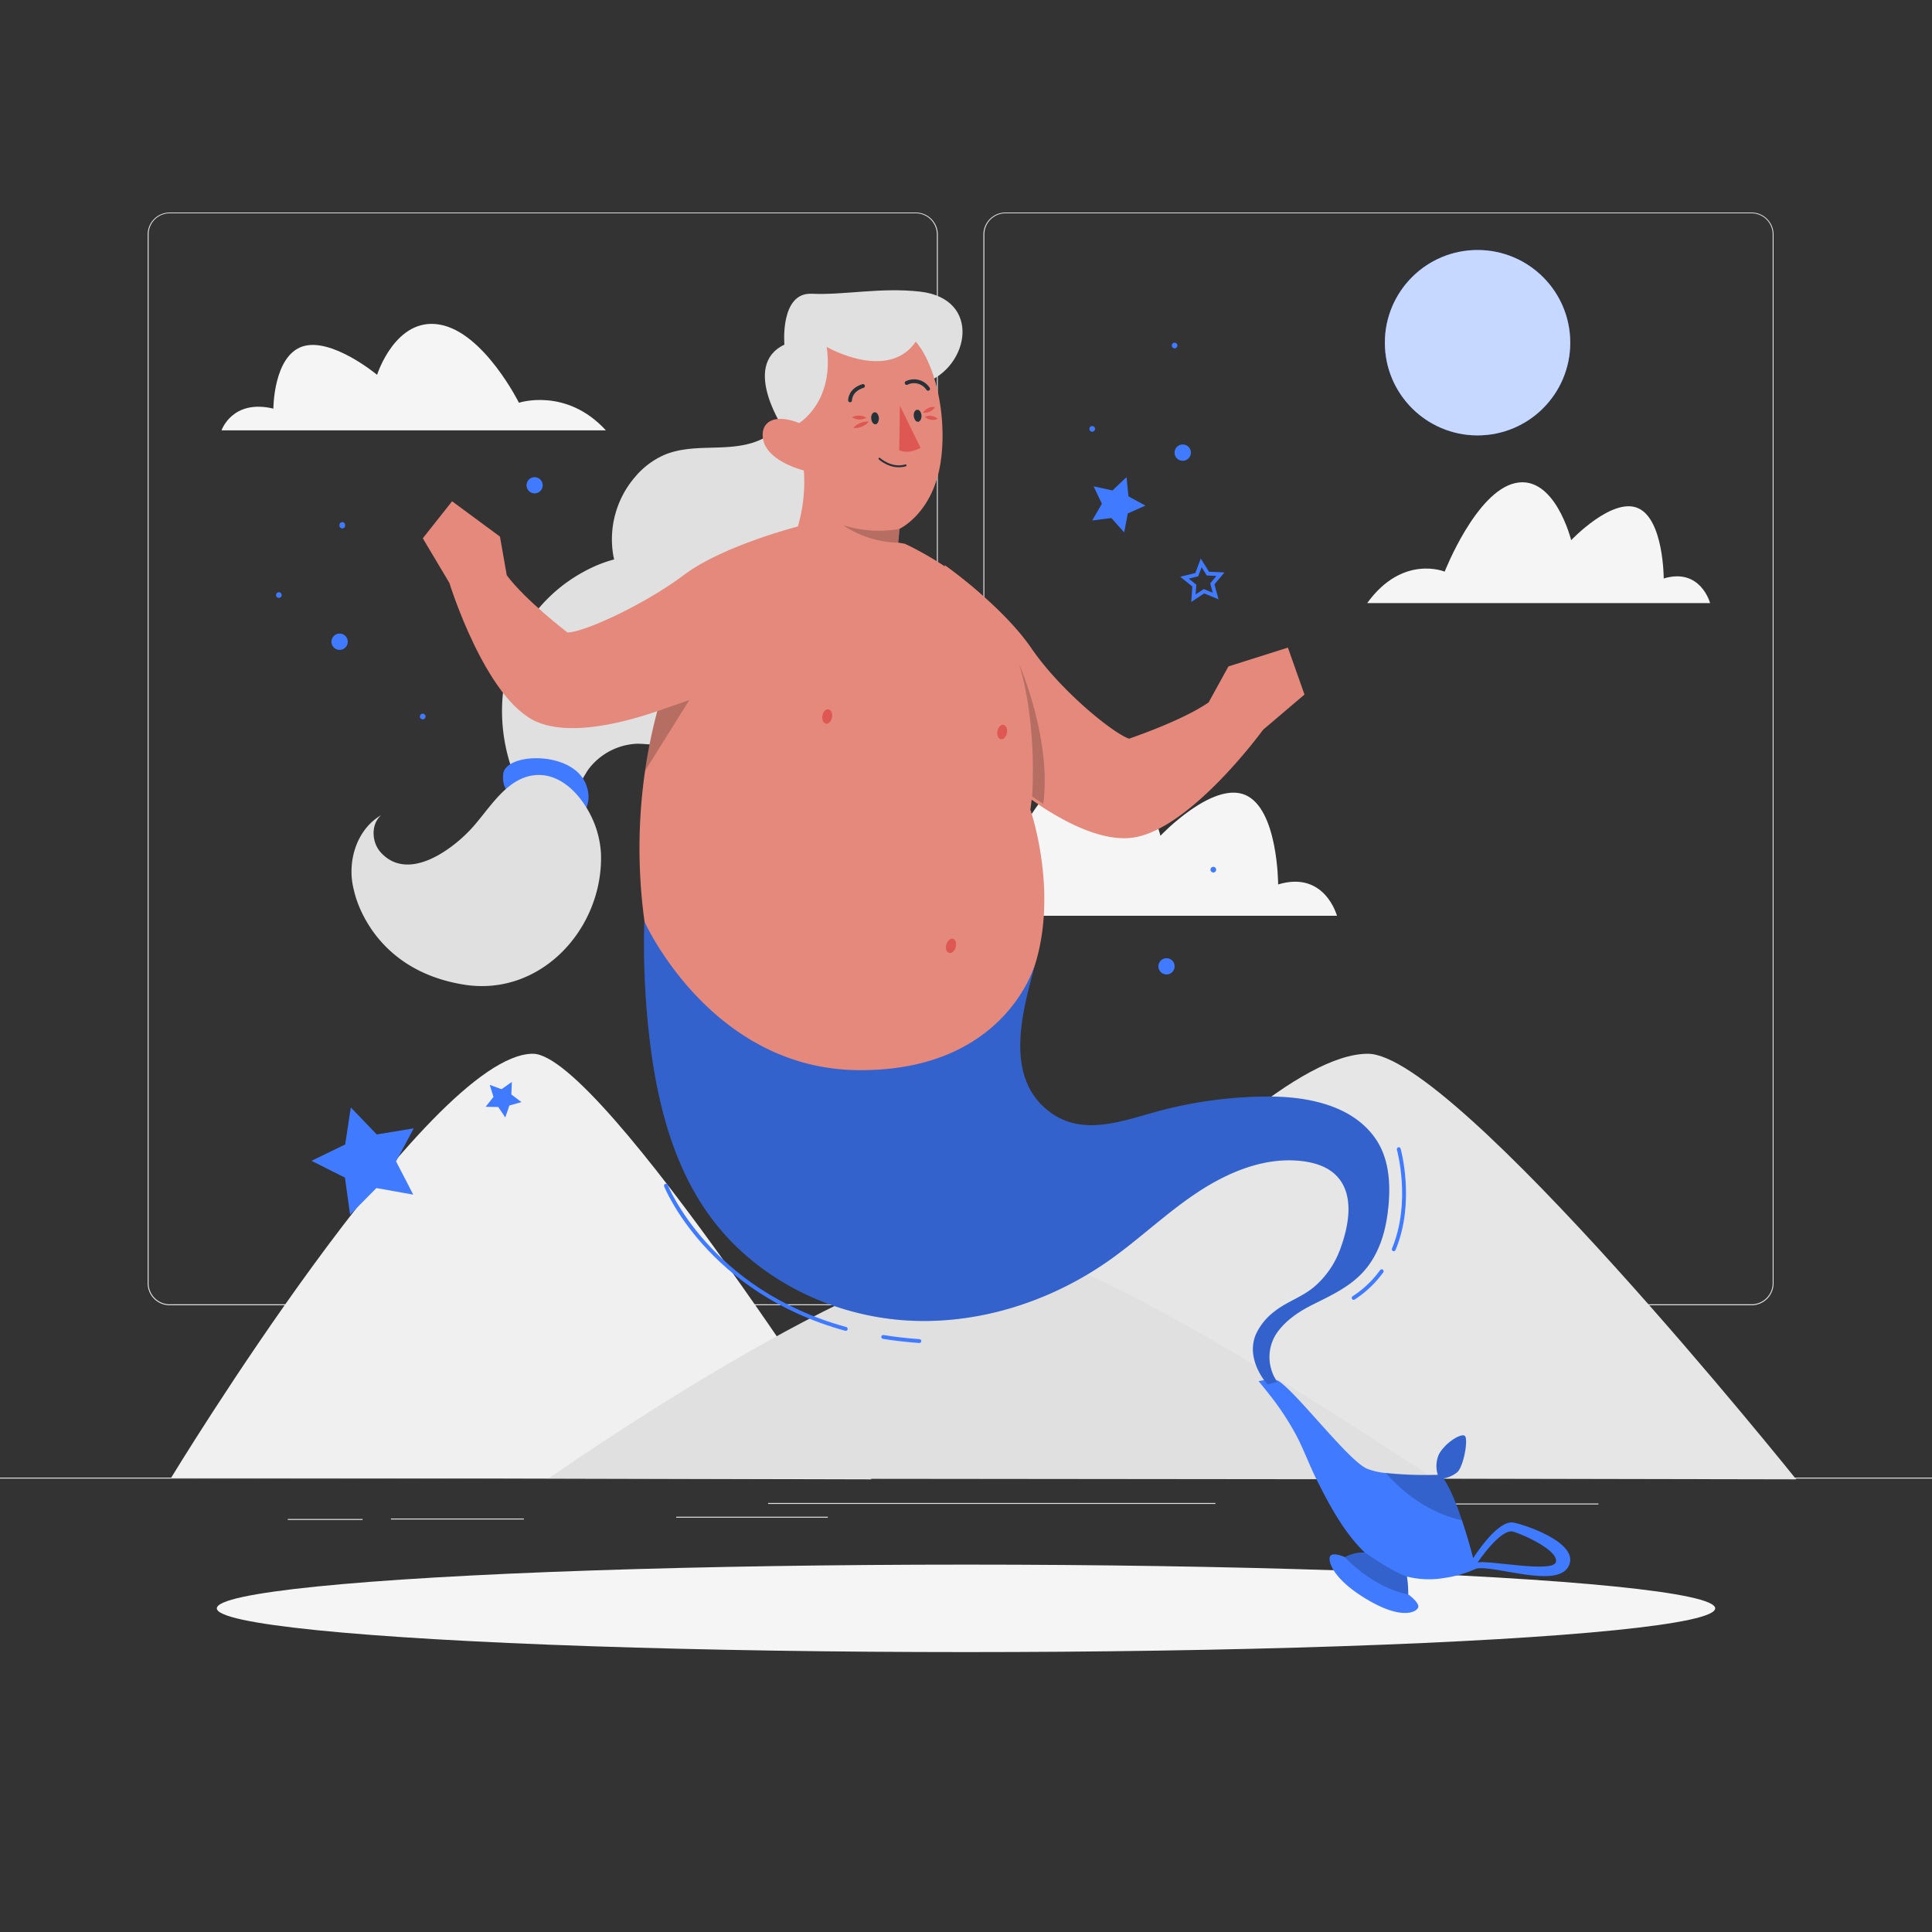 <svg xmlns="http://www.w3.org/2000/svg" viewBox="0 0 500 500"><rect x="0" y="0" width="500" height="500" fill="#333333" stroke="none"/><g id="freepik--background-complete--inject-7"><g id="freepik--background-complete--inject-3--inject-7"><rect y="382.4" width="500" height="0.25" style="fill:#e0e0e0"></rect><rect x="101.17" y="392.99" width="34.4" height="0.25" style="fill:#e0e0e0"></rect><rect x="74.48" y="393.11" width="19.36" height="0.25" style="fill:#e0e0e0"></rect><rect x="175" y="392.53" width="39.24" height="0.25" style="fill:#e0e0e0"></rect><rect x="198.78" y="388.97" width="115.78" height="0.25" style="fill:#e0e0e0"></rect><rect x="360.68" y="389.1" width="52.99" height="0.25" style="fill:#e0e0e0"></rect><path d="M237,337.8H43.91a5.71,5.71,0,0,1-5.7-5.71V60.66A5.71,5.71,0,0,1,43.91,55H237a5.71,5.71,0,0,1,5.71,5.71h0V332.09A5.71,5.71,0,0,1,237,337.8ZM43.91,55.2a5.46,5.46,0,0,0-5.45,5.46V332.09a5.46,5.46,0,0,0,5.45,5.46H237a5.48,5.48,0,0,0,5.46-5.46V60.66A5.48,5.48,0,0,0,237,55.2Z" style="fill:#e0e0e0"></path><path d="M453.31,337.8H260.21a5.73,5.73,0,0,1-5.71-5.71V60.66A5.72,5.72,0,0,1,260.21,55h193.1A5.71,5.71,0,0,1,459,60.66V332.09A5.7,5.7,0,0,1,453.31,337.8ZM260.21,55.2a5.48,5.48,0,0,0-5.46,5.46V332.09a5.48,5.48,0,0,0,5.46,5.46h193.1a5.48,5.48,0,0,0,5.46-5.46V60.66a5.48,5.48,0,0,0-5.46-5.46Z" style="fill:#e0e0e0"></path></g><path d="M353.83,156.08h88.74s-2.46-9.25-12-6.37c0,0,0-15.36-6.69-18.22s-17.26,8.31-17.26,8.31-4.22-17-14.43-14.79-18.31,22.93-18.31,22.93S363,143.38,353.83,156.08Z" style="fill:#f5f5f5"></path><path d="M233.12,237H346s-3.13-11.77-15.22-8.11c0,0,0-19.53-8.51-23.16s-21.95,10.56-21.95,10.56-5.37-21.63-18.36-18.81-23.28,29.16-23.28,29.16S244.76,220.87,233.12,237Z" style="fill:#f5f5f5"></path><path d="M156.81,111.38H57.33s2.76-8.17,13.42-5.63c0,0,0-13.55,7.5-16.07S97.59,97,97.59,97,102.33,82,113.78,84s20.52,20.23,20.52,20.23S146.54,100.17,156.81,111.38Z" style="fill:#f5f5f5"></path><path d="M464.86,382.85S376.56,272.72,354,272.71c-34.15,0-118.46,109.69-118.46,109.69Z" style="fill:#e6e6e6"></path><path d="M225.53,382.85s-69.76-110.13-87.62-110.14c-27,0-93.59,109.69-93.59,109.69Z" style="fill:#f0f0f0"></path><path d="M371.35,382.85s-88.29-59.53-110.9-59.54c-34.16,0-118.46,59.3-118.46,59.3Z" style="fill:#e0e0e0"></path><circle cx="382.39" cy="88.69" r="23.99" style="fill:#407BFF"></circle><circle cx="382.39" cy="88.69" r="23.99" style="fill:#fff;opacity:0.7"></circle></g><g id="freepik--Shadow--inject-7"><g id="freepik--shape--inject-7"><ellipse cx="250" cy="416.24" rx="193.89" ry="11.32" style="fill:#f5f5f5"></ellipse></g></g><g id="freepik--Lamp--inject-7"><path d="M381.94,406a29.32,29.32,0,0,1-8.18,2.38,23.44,23.44,0,0,1-16-3c-8-5-13.08-14.55-17.15-22.73-1.88-3.79-3.3-7.78-5.3-11.5a72.81,72.81,0,0,0-6.76-10.21c-.93-1.18-1.87-2.33-2.82-3.49a11.54,11.54,0,0,1,5-.15c4.79,2.94,18.14,20.67,23.05,22.8a18,18,0,0,0,4.76,1.11,98,98,0,0,0,13.53.49l.79,0a8,8,0,0,1,.76,1c1.73,2.51,3.39,6.68,4.75,10.82C380.5,399.77,381.94,406,381.94,406Z" style="fill:#407BFF"></path><path d="M353.9,414c-9.4-5.55-10.43-10.46-9.56-11.39s3.76.39,3.76.39a9.54,9.54,0,0,1,5.3-1.18c.59,0,1,.07,1,.07s8.12,3.37,9.12,4.51a3.59,3.59,0,0,1,.6,1.57,28,28,0,0,1,.33,4.65s2.62,1.91,2.62,3.13S363.3,419.58,353.9,414Z" style="fill:#407BFF"></path><path d="M377.13,381a7.9,7.9,0,0,1-3.49,1.6,10.26,10.26,0,0,1-1.16.21,7.75,7.75,0,0,1-.39-1.21,7.4,7.4,0,0,1,.33-5.28c1.54-2.82,5.44-5.34,6.58-4.78S378.78,379.55,377.13,381Z" style="fill:#407BFF"></path><path d="M391.87,394.07c-4.55-1.08-11.34,10.32-11.34,10.32s-3.31,2.68,1.4,1.59,20.75,5.18,23.94-.49S396.43,395.14,391.87,394.07Zm-9.48,10.32s6-9,9.25-8,11.91,5.07,11,7.92S384.68,403.61,382.39,404.39Z" style="fill:#407BFF"></path><path d="M364.43,412.65a26.94,26.94,0,0,1-8.36-3.32,36.06,36.06,0,0,1-8-6.3,9.54,9.54,0,0,1,5.3-1.18c1.33.94,7,4.88,10.65,6.13l.05,0A28,28,0,0,1,364.43,412.65Z" style="opacity:0.2"></path><path d="M378.39,393.46c-10.57-2.35-17.3-9.49-19.83-12.31a98,98,0,0,0,13.53.49,7.4,7.4,0,0,1,.33-5.28c1.54-2.82,5.44-5.34,6.58-4.78s-.22,8-1.87,9.46a7.9,7.9,0,0,1-3.49,1.6C375.37,385.15,377,389.32,378.39,393.46Z" style="opacity:0.2"></path></g><g id="freepik--Character--inject-7"><path d="M133.55,166.71c-5.59,12.42-4.57,27.46,2.07,39.35a57.28,57.28,0,0,1,11.71-.15c1.1.1,4.27-5.95,5-6.87a16.62,16.62,0,0,1,12.51-6.56c2.56,0,5.13.51,7.66.16,5.38-.76,8.06-5.27,10.09-9.8,3.51-7.82,4-16.67,5.24-25.05.35-2.44.46-5-.63-7.25-2-4.11-7.2-5.3-11.72-6-9.41-1.51-16.75-1-25.26,3.9A40.36,40.36,0,0,0,133.55,166.71Z" style="fill:#e0e0e0"></path><path d="M185.23,115.83c-4.39.13-8.91.13-13,1.77a20.63,20.63,0,0,0-7.79,5.74,24.71,24.71,0,0,0-5.7,20.53c.6,3,2,6.12,4.57,7.79a15.49,15.49,0,0,0,4.19,1.64c4.49,1.26,9,2.54,13.71,2.65,6.44.15,12.7-1.91,18.81-3.95,4.25-1.42,8.57-2.87,12.21-5.47,6.57-4.68,10.15-12.48,12.55-20.19a23.06,23.06,0,0,0,1.39-8.4c-.52-7.17-9.78-16.57-17.46-13.69-3.62,1.35-5.83,5.3-8.74,7.62C195.78,115.23,190.43,115.69,185.23,115.83Z" style="fill:#e0e0e0"></path><path d="M203.15,111.56S191.54,94.62,203,89.2c0,0-1.21-13.57,7.1-13.18s17.86-1.7,28-.55c16.08,1.84,12.78,19.52,1.31,23.6s-25.62,21.74-25.62,21.74Z" style="fill:#e0e0e0"></path><path d="M259,265.32c-19.63,21.48-85.46,17.82-91.92-24.89a139.28,139.28,0,0,1-.14-40.92,134.65,134.65,0,0,1,3.17-15.46,94.44,94.44,0,0,1,6-16.69s13.83-23.29,31.12-31.3l26.92,4.66s28.38,12.67,31.82,32.84a117.25,117.25,0,0,1,.69,36S278.61,243.85,259,265.32Z" style="fill:#e4897b"></path><path d="M215.32,185.64c-.17,1-.87,1.77-1.55,1.65s-1.1-1-.92-2.07.88-1.77,1.56-1.65S215.5,184.62,215.32,185.64Z" style="fill:#de5753"></path><path d="M247.33,245.12c-.27,1-1,1.68-1.7,1.5s-1-1.15-.72-2.15,1-1.68,1.71-1.5S247.61,244.12,247.33,245.12Z" style="fill:#de5753"></path><path d="M337.6,179.75l-10.72,9.12s-19.43,26.74-34.53,28c-6.61.55-14.37-2.9-21-7-1.05-.64-2.06-1.3-3.05-2a107.71,107.71,0,0,1-12.13-9.47l-11.7-52.18c.46.32,15,10.68,22.45,21.54,7.54,11,21,21.89,25.26,23.41,0,0,13.66-4.58,20.61-9.39l5.13-9.31,15.39-4.87Z" style="fill:#e4897b"></path><path d="M207.18,136.06s-19.9,5-30.11,12.69-25.88,14.89-30.2,14.94c0,0-10.92-8.34-15.72-14.82l-1.76-10L117,129.73l-7.58,9.58,6.88,11.55s9.3,30.13,22.56,35.92,38.33-5.46,38.33-5.46Z" style="fill:#e4897b"></path><path d="M260.6,189.66c-.18,1-.88,1.76-1.56,1.65s-1.09-1.05-.91-2.08.87-1.76,1.56-1.64S260.78,188.63,260.6,189.66Z" style="fill:#de5753"></path><path d="M234.4,153.54c-7.22,2.78-23-8.69-28.36-15-.44-.51,2.71-6.79,2-16.79,0,0-9.69-2.3-10.59-8.27-.64-4.26,2.91-6.56,9.35-4a24,24,0,0,1,1-17.58c4.28-8.9,18.09-9.65,25.59-6.33s12,20,10.11,33.61-10.69,17.67-10.69,17.67l-.34,3.56-.23,2.47S241.61,150.75,234.4,153.54Z" style="fill:#e4897b"></path><path d="M232.9,105l-.18,11.5s2.05,1.23,5.53-.59Z" style="fill:#de5753"></path><path d="M227.46,108.19c0,.86-.35,1.59-.9,1.62s-1-.63-1.09-1.49.34-1.59.89-1.63S227.4,107.33,227.46,108.19Z" style="fill:#263238"></path><path d="M238.48,107.53c.05.86-.35,1.59-.9,1.63s-1-.64-1.1-1.5.35-1.59.9-1.62S238.42,106.67,238.48,107.53Z" style="fill:#263238"></path><path d="M227.61,118.71s3,2.8,6.75,1.73" style="fill:none;stroke:#263238;stroke-linecap:round;stroke-linejoin:round;stroke-width:0.5px"></path><path d="M220,103.6s-.09-2.64,3.33-3.7" style="fill:none;stroke:#263238;stroke-linecap:round;stroke-linejoin:round"></path><path d="M234.65,99.11a4.34,4.34,0,0,1,5.53,1.51" style="fill:none;stroke:#263238;stroke-linecap:round;stroke-linejoin:round"></path><path d="M232.46,140.44a26.33,26.33,0,0,1-14.21-4.5,30.56,30.56,0,0,0,14.55.94Z" style="opacity:0.2"></path><path d="M224.84,109.13a4.56,4.56,0,0,1-1.81,1.28,4.67,4.67,0,0,1-2.19.35,4.37,4.37,0,0,1,1.81-1.28A4.43,4.43,0,0,1,224.84,109.13Z" style="fill:#de5753"></path><path d="M220.52,108a3.49,3.49,0,0,1,1.86-.44,3.43,3.43,0,0,1,1.84.56,3.67,3.67,0,0,1-3.7-.12Z" style="fill:#de5753"></path><path d="M238.89,106.79a3.16,3.16,0,0,1,3.08-1.44,2.9,2.9,0,0,1-1.33,1.17A3,3,0,0,1,238.89,106.79Z" style="fill:#de5753"></path><path d="M239.34,107.89a3.11,3.11,0,0,1,3.35.49,2.89,2.89,0,0,1-1.75.25A3,3,0,0,1,239.34,107.89Z" style="fill:#de5753"></path><path d="M270,208c-1-.62-2-1.25-2.9-1.87,0,0,1.47-18.23-3.34-34.25C264.24,173,272.15,191.68,270,208Z" style="opacity:0.2"></path><path d="M178.4,181.16l-11.47,18.35a134.65,134.65,0,0,1,3.17-15.46h0Z" style="opacity:0.2"></path><path d="M206.78,109.51S216,104,213.94,89.77c0,0,17.54,10.15,24.15-3.2a43.58,43.58,0,0,0-16-4.58,22.48,22.48,0,0,0-14.52,4l-5.81,15.4Z" style="fill:#e0e0e0"></path><path d="M134.54,206.77s-4.92-.86-4.32-6.47,18.27-6.12,21.51,2.88-8.06,11.74-8.06,11.74Z" style="fill:#407BFF"></path><path d="M152.75,210.75c-2.76-5.37-7.93-10.87-14.51-10.12-7.54.87-11.87,9.26-16.67,14.27-5.18,5.42-16.1,13.26-23,5.74-2.42-2.65-2.63-7.29.07-9.67-6.49,3.75-9,12.38-7,19.59,0,0,3.87,20.35,28.48,24.27,19.83,3.16,35.95-14.48,35.42-33.7A25,25,0,0,0,152.75,210.75Z" style="fill:#e0e0e0"></path><path d="M359.1,314.09c.89-6.73.68-14-3.2-19.51-6.16-8.81-18.26-11-29-10.78A111.54,111.54,0,0,0,298.24,288c-9.63,2.74-19.83,6.24-28.19-1.58-10-9.34-5.2-25.5-2.16-36.9-.72,2.38-9.17,27.73-45.72,27.44-38.34-.29-55.41-38.49-55.41-38.49a208.34,208.34,0,0,0,1.31,30c1.92,16.55,6.07,33.36,16,46.73C195.46,330.53,214,340,233,341.61s38.36-4.4,54-15.39c7.9-5.57,14.9-12.36,23-17.7s17.65-9.25,27.24-8c3.14.41,6.33,1.43,8.56,3.68,4.83,4.85,3.35,13,.94,19.37a23.27,23.27,0,0,1-6.6,9.44c-3.25,2.77-7.41,3.95-10.68,6.69a15.45,15.45,0,0,0-4.42,5.6c-2.86,6.68,3,13,3,13l2.55-.66a9.74,9.74,0,0,1-1.51-3,11.1,11.1,0,0,1,1.16-9.36.57.57,0,0,1,.08-.13c2.33-3.41,5.82-5.73,9.47-7.55,4.8-2.4,9.71-4.64,13.3-8.76S358.39,319.46,359.1,314.09Z" style="fill:#407BFF"></path><path d="M357.58,329a27.26,27.26,0,0,1-7.25,6.89" style="fill:none;stroke:#407BFF;stroke-linecap:round;stroke-linejoin:round"></path><path d="M362,297.41s3.83,13.65-1.3,25.9" style="fill:none;stroke:#407BFF;stroke-linecap:round;stroke-linejoin:round"></path><path d="M228.58,346q4.46.72,9.35,1.07" style="fill:none;stroke:#407BFF;stroke-linecap:round;stroke-linejoin:round"></path><path d="M172.35,306.86s10.86,27.26,46.53,37.06" style="fill:none;stroke:#407BFF;stroke-linecap:round;stroke-linejoin:round"></path><path d="M359.1,314.09c.89-6.73.68-14-3.2-19.51-6.16-8.81-18.26-11-29-10.78A111.54,111.54,0,0,0,298.24,288c-9.63,2.74-19.83,6.24-28.19-1.58-10-9.34-5.2-25.5-2.16-36.9-.72,2.38-9.17,27.73-45.72,27.44-38.34-.29-55.41-38.49-55.41-38.49a208.34,208.34,0,0,0,1.31,30c1.92,16.55,6.07,33.36,16,46.73C195.46,330.53,214,340,233,341.61s38.36-4.4,54-15.39c7.9-5.57,14.9-12.36,23-17.7s17.65-9.25,27.24-8c3.14.41,6.33,1.43,8.56,3.68,4.83,4.85,3.35,13,.94,19.37a23.27,23.27,0,0,1-6.6,9.44c-3.25,2.77-7.41,3.95-10.68,6.69a15.45,15.45,0,0,0-4.42,5.6c-2.86,6.68,3,13,3,13l2.55-.66a9.74,9.74,0,0,1-1.51-3,11.1,11.1,0,0,1,1.16-9.36.57.57,0,0,1,.08-.13c2.33-3.41,5.82-5.73,9.47-7.55,4.8-2.4,9.71-4.64,13.3-8.76S358.39,319.46,359.1,314.09Z" style="opacity:0.2"></path><polygon points="282.66 134.7 285.17 130.38 283.03 125.87 287.91 126.92 291.54 123.49 292.05 128.46 296.43 130.85 291.87 132.87 290.94 137.78 287.61 134.06 282.66 134.7" style="fill:#407BFF"></polygon><polygon points="308.86 154.81 309.09 151.55 306.55 149.51 309.72 148.73 310.87 145.67 312.6 148.45 315.86 148.6 313.75 151.1 314.61 154.25 311.59 153.01 308.86 154.81" style="fill:none;stroke:#407BFF;stroke-miterlimit:10"></polygon><polygon points="90.6 314.36 89.27 304.76 80.61 300.42 89.33 296.19 90.79 286.61 97.5 293.59 107.07 292.02 102.5 300.56 106.95 309.17 97.41 307.47 90.6 314.36" style="fill:#407BFF"></polygon><polygon points="130.77 289.2 128.95 286.49 125.69 286.44 127.71 283.88 126.74 280.76 129.8 281.88 132.47 280 132.34 283.26 134.96 285.22 131.82 286.11 130.77 289.2" style="fill:#407BFF"></polygon><path d="M90,166.07a2.11,2.11,0,1,1-2.1-2.1A2.1,2.1,0,0,1,90,166.07Z" style="fill:#407BFF"></path><circle cx="138.36" cy="125.59" r="2.1" style="fill:#407BFF"></circle><path d="M89.31,135.94a.73.73,0,1,1-1.45,0,.73.73,0,1,1,1.45,0Z" style="fill:#407BFF"></path><path d="M72.9,154a.73.73,0,1,1-.73-.73A.73.73,0,0,1,72.9,154Z" style="fill:#407BFF"></path><path d="M110.13,185.43a.73.73,0,1,1-.73-.73A.73.73,0,0,1,110.13,185.43Z" style="fill:#407BFF"></path><path d="M308.2,117.13a2.11,2.11,0,1,1-2.11-2.1A2.1,2.1,0,0,1,308.2,117.13Z" style="fill:#407BFF"></path><path d="M304.72,89.42a.73.73,0,1,1-.73-.73A.73.73,0,0,1,304.72,89.42Z" style="fill:#407BFF"></path><path d="M303.71,251.14a2.1,2.1,0,1,1-.76-2.87A2.12,2.12,0,0,1,303.71,251.14Z" style="fill:#407BFF"></path><path d="M314.64,225.44a.74.74,0,0,1-1,.26.73.73,0,0,1,.74-1.26A.74.74,0,0,1,314.64,225.44Z" style="fill:#407BFF"></path><path d="M283.39,111a.73.73,0,1,1-.73-.73A.73.73,0,0,1,283.39,111Z" style="fill:#407BFF"></path></g></svg>